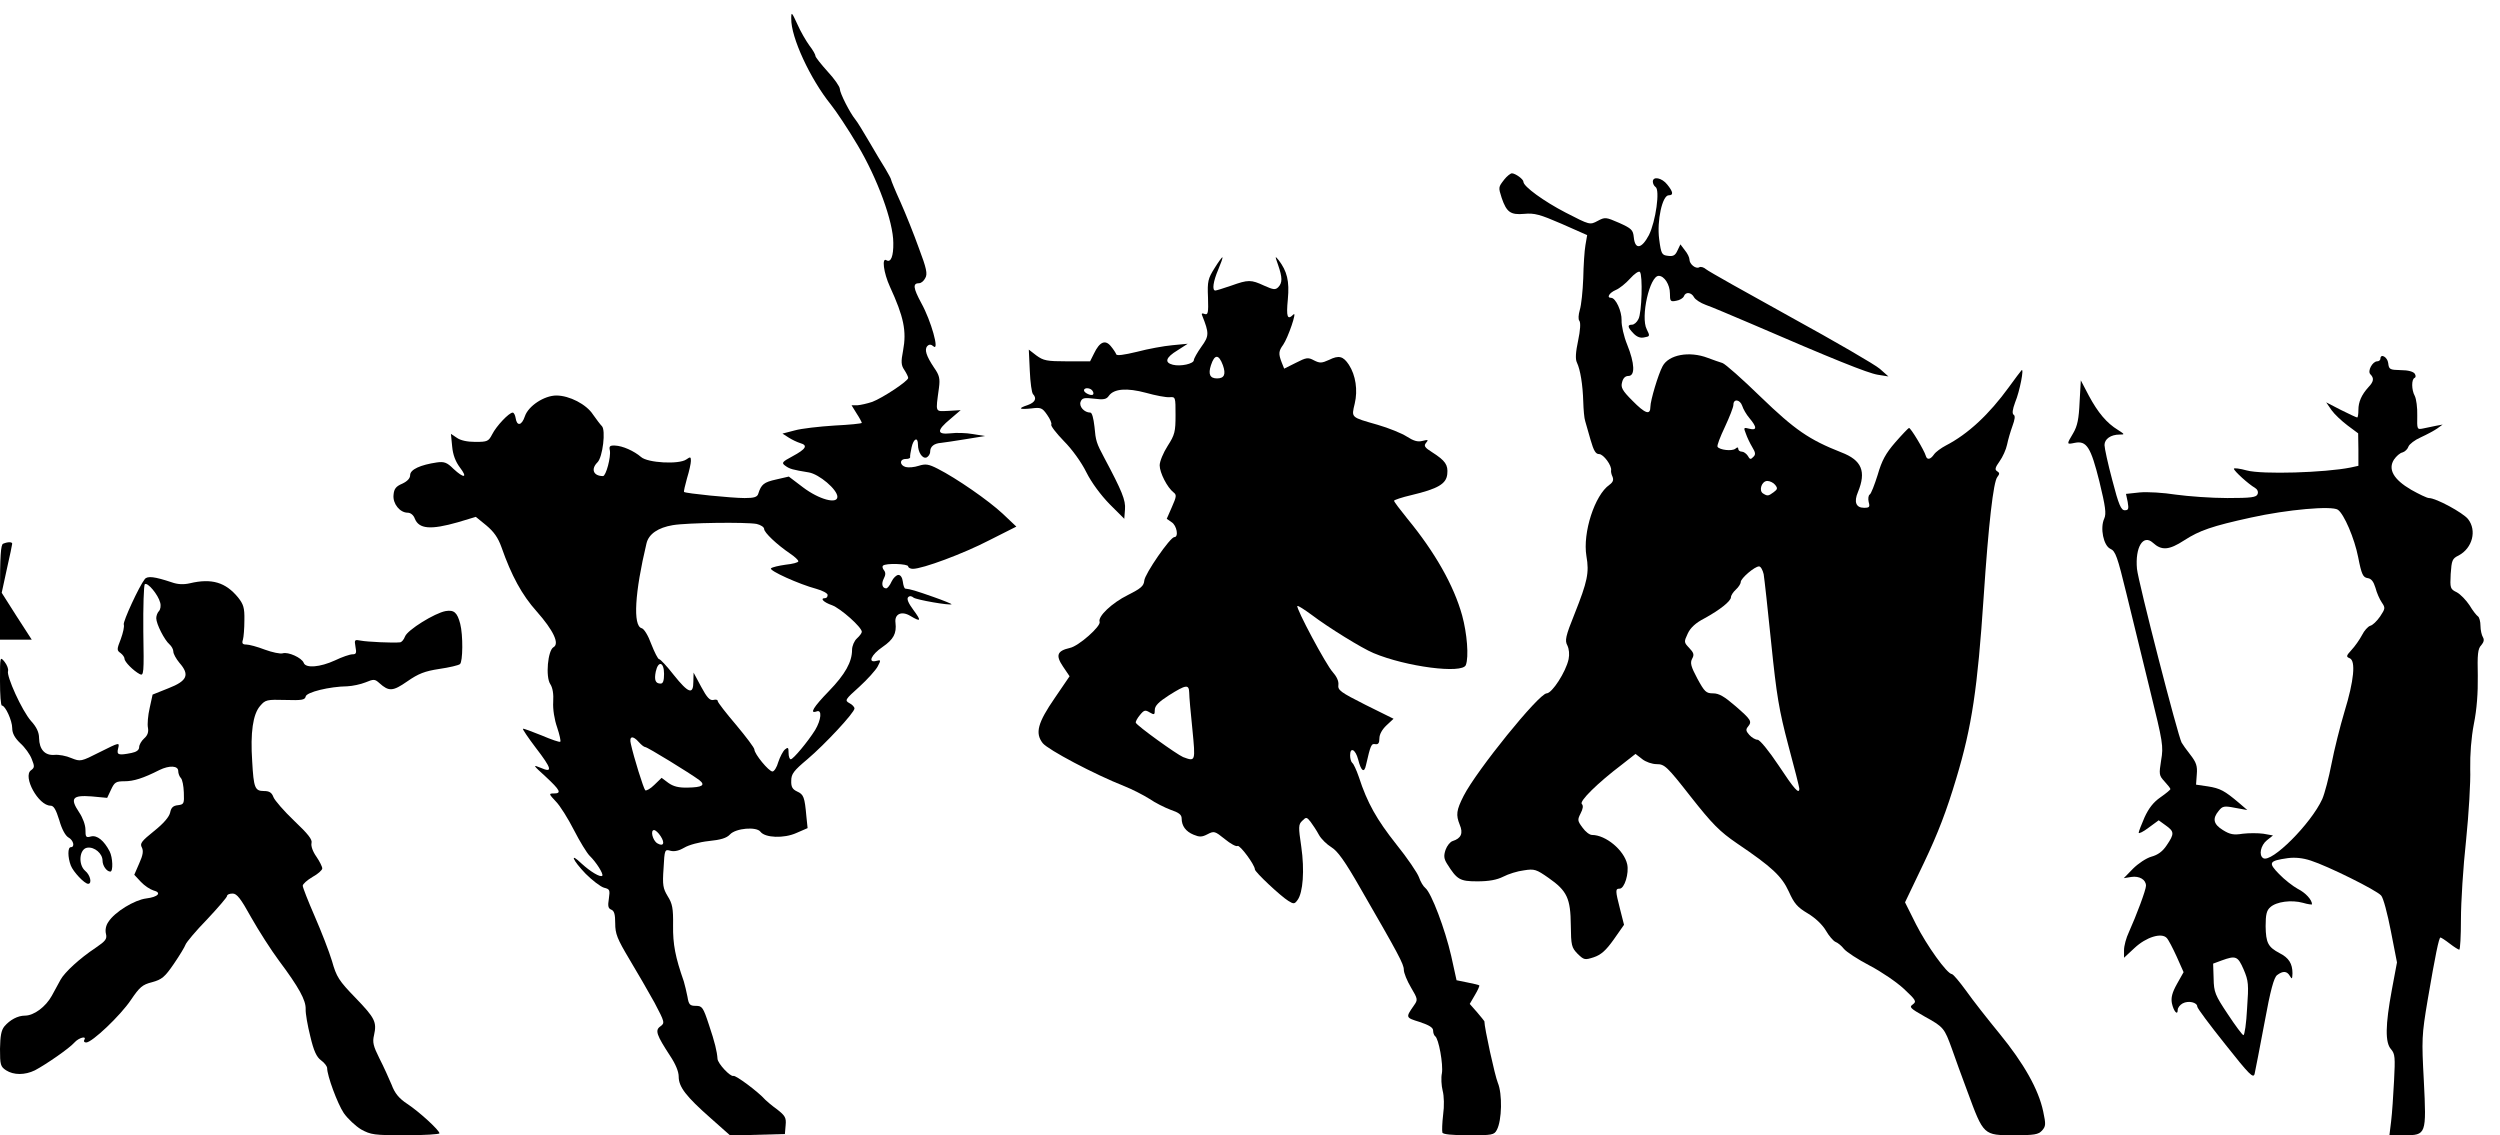 <svg version="1.0" xmlns="http://www.w3.org/2000/svg"
 width="1024pt" height="465pt" viewBox="0 0 1024 465"
 preserveAspectRatio="xMidYMid meet">

<g id="l2" transform="translate(0,465) scale(0.1,-0.1)"
fill="#000000" stroke="none">
<path d="M3241 4574 c-2 -76 78 -248 162 -352 21 -26 71 -101 110 -167 81
-136 146 -313 146 -400 1 -54 -10 -82 -28 -71 -20 13 -12 -51 14 -108 57 -124
69 -182 54 -262 -9 -46 -8 -60 5 -79 9 -14 16 -28 16 -33 0 -13 -105 -82 -147
-98 -21 -7 -48 -13 -61 -14 l-24 0 21 -34 c12 -18 21 -36 21 -38 0 -3 -51 -8
-112 -11 -62 -4 -135 -12 -163 -20 l-50 -13 25 -16 c14 -9 35 -19 48 -23 32
-9 24 -24 -32 -54 -43 -23 -46 -27 -29 -39 18 -13 29 -16 96 -27 42 -7 117
-70 117 -100 0 -31 -75 -11 -141 39 l-58 44 -52 -12 c-50 -11 -61 -20 -73 -58
-4 -14 -17 -18 -56 -18 -52 0 -242 19 -248 25 -2 2 4 27 12 56 9 29 16 61 16
71 0 17 -2 18 -19 6 -30 -21 -158 -14 -185 10 -29 25 -76 46 -107 47 -21 1
-25 -3 -21 -20 5 -27 -16 -105 -28 -105 -39 0 -51 28 -23 56 22 21 35 134 18
149 -6 6 -22 27 -36 47 -27 42 -97 78 -150 78 -50 0 -115 -43 -129 -85 -13
-39 -33 -42 -38 -7 -2 12 -7 22 -12 22 -15 0 -67 -55 -84 -89 -15 -29 -20 -31
-69 -31 -33 0 -61 6 -76 17 l-24 16 5 -51 c3 -35 14 -63 32 -87 33 -43 17 -46
-27 -5 -26 26 -38 30 -67 26 -68 -10 -110 -29 -110 -52 0 -13 -11 -25 -32 -35
-26 -11 -34 -21 -36 -46 -4 -36 26 -73 58 -73 12 0 24 -10 29 -24 17 -43 65
-47 177 -15 l73 22 43 -35 c31 -26 48 -50 62 -89 41 -117 84 -196 144 -263 69
-78 95 -133 69 -147 -23 -13 -33 -121 -13 -151 10 -15 14 -41 12 -73 -2 -29 5
-73 16 -104 10 -30 16 -57 13 -59 -3 -3 -37 9 -77 26 -40 16 -74 29 -76 27 -2
-2 21 -36 52 -77 67 -87 71 -105 21 -83 -34 14 -33 12 20 -36 60 -56 67 -69
33 -69 -21 0 -20 -2 9 -33 17 -17 50 -70 74 -117 24 -47 53 -94 64 -105 27
-26 58 -75 52 -82 -8 -8 -49 17 -85 50 -51 49 -37 14 17 -42 27 -27 61 -53 75
-57 24 -6 25 -9 20 -45 -5 -30 -3 -40 10 -45 12 -5 16 -19 16 -56 0 -43 8 -63
58 -147 32 -53 78 -133 103 -178 42 -80 43 -83 24 -97 -23 -16 -16 -35 40
-121 22 -33 35 -64 35 -85 0 -42 30 -81 131 -170 l80 -71 112 3 112 3 3 36 c3
31 -2 39 -35 65 -21 15 -42 33 -48 39 -29 33 -122 102 -131 98 -13 -4 -64 51
-65 70 -2 30 -11 68 -35 139 -24 73 -28 78 -54 78 -24 0 -29 5 -34 37 -4 21
-11 49 -15 63 -35 100 -45 152 -44 229 1 71 -3 90 -22 120 -19 32 -22 45 -17
114 4 78 5 79 29 72 16 -4 36 1 56 13 18 11 62 23 100 27 49 5 73 12 87 27 24
26 109 33 125 11 19 -25 96 -28 147 -5 l46 20 -5 48 c-7 79 -11 90 -38 102
-19 9 -25 19 -24 44 0 28 10 41 66 88 72 61 193 191 193 208 0 6 -9 16 -21 22
-20 11 -17 15 41 67 33 30 67 68 75 83 14 26 13 28 -5 23 -37 -10 -22 25 25
57 45 31 58 55 53 99 -5 36 25 50 61 28 44 -26 46 -21 12 25 -20 27 -28 45
-21 52 6 6 14 5 22 -2 12 -9 149 -33 156 -27 1 1 -32 15 -75 30 -71 25 -94 32
-115 34 -4 1 -8 13 -10 29 -2 16 -9 27 -18 27 -8 0 -21 -12 -28 -27 -7 -16
-17 -28 -22 -28 -16 0 -21 19 -10 40 8 15 8 25 1 34 -6 7 -8 16 -4 19 10 11
103 8 103 -3 0 -5 9 -10 19 -10 40 0 207 62 313 117 l111 56 -56 53 c-58 54
-189 145 -266 184 -37 19 -50 21 -78 12 -18 -6 -42 -8 -53 -5 -26 7 -26 33 0
33 11 0 19 3 18 8 -1 4 2 22 6 40 8 36 26 44 26 11 0 -31 18 -59 35 -53 8 4
15 14 15 24 0 21 16 34 45 36 11 1 56 8 100 15 l80 13 -50 8 c-27 5 -69 6 -92
3 -57 -6 -57 12 0 59 l42 36 -50 -3 c-56 -2 -53 -10 -39 94 5 38 2 52 -20 83
-32 48 -41 75 -27 89 7 7 15 7 25 -2 25 -21 -10 105 -50 177 -34 63 -36 82 -9
82 8 0 19 9 25 21 10 17 5 40 -26 122 -20 56 -54 141 -75 188 -22 48 -39 90
-39 93 0 4 -11 23 -23 44 -13 20 -43 71 -67 112 -24 41 -49 82 -56 90 -23 28
-64 109 -64 126 0 9 -22 41 -50 71 -27 30 -50 59 -50 64 0 6 -11 25 -25 43
-13 18 -36 57 -49 87 -23 50 -25 52 -25 23z m-142 -2070 c17 -4 31 -13 31 -21
0 -14 51 -63 107 -101 18 -12 33 -26 33 -31 0 -5 -23 -11 -52 -14 -28 -4 -55
-10 -60 -15 -9 -9 115 -65 186 -84 25 -7 46 -18 46 -25 0 -7 -4 -13 -10 -13
-23 0 -7 -17 28 -29 35 -13 122 -90 122 -109 0 -5 -9 -17 -20 -27 -11 -10 -20
-31 -20 -47 0 -49 -28 -100 -95 -169 -63 -65 -81 -94 -50 -83 23 9 19 -34 -6
-76 -30 -48 -90 -120 -100 -120 -5 0 -9 12 -9 26 0 22 -2 25 -15 14 -8 -7 -20
-30 -27 -51 -6 -22 -17 -39 -24 -39 -15 0 -74 72 -74 90 0 7 -34 52 -75 101
-41 48 -75 92 -75 97 0 6 -8 8 -18 5 -14 -3 -26 9 -50 54 l-31 58 -1 -37 c0
-55 -20 -48 -80 27 -28 36 -55 65 -60 65 -5 0 -19 28 -32 61 -13 36 -30 64
-40 66 -36 10 -28 146 20 347 9 39 48 65 108 75 59 10 299 13 343 5z m-379
-614 c0 -28 -4 -40 -14 -40 -21 0 -27 14 -20 49 10 46 34 40 34 -9z m-103
-280 c10 -11 21 -20 26 -20 9 0 183 -107 221 -135 27 -21 13 -30 -47 -31 -38
-1 -59 5 -79 19 l-28 21 -30 -29 c-16 -16 -33 -25 -37 -22 -7 7 -47 135 -59
190 -8 32 8 36 33 7z m89 -385 c19 -29 11 -44 -14 -29 -19 12 -29 54 -13 54 6
0 18 -11 27 -25z"/>
<path d="M6161 3914 c-24 -31 -24 -31 -10 -75 20 -58 36 -70 92 -65 42 4 64
-2 154 -41 l104 -46 -7 -41 c-4 -22 -8 -84 -9 -136 -2 -52 -8 -110 -14 -129
-6 -21 -7 -39 -2 -45 6 -7 4 -39 -5 -81 -10 -47 -12 -76 -5 -90 14 -29 24 -91
26 -160 1 -33 4 -69 8 -80 3 -11 13 -46 22 -77 13 -45 21 -58 35 -58 18 0 53
-48 49 -67 -1 -4 1 -16 6 -26 5 -13 2 -22 -13 -33 -60 -42 -110 -196 -94 -292
12 -68 4 -104 -48 -235 -38 -94 -41 -111 -30 -131 7 -15 9 -36 5 -56 -11 -52
-68 -140 -90 -140 -32 -1 -287 -316 -340 -420 -30 -59 -32 -78 -16 -118 15
-35 6 -56 -29 -67 -10 -3 -23 -19 -29 -36 -8 -24 -7 -36 6 -57 41 -65 52 -72
124 -72 48 0 80 6 106 19 21 11 59 23 85 26 43 7 51 4 101 -31 76 -53 90 -84
91 -194 1 -83 3 -91 28 -117 26 -25 29 -26 66 -14 30 10 50 28 82 73 l42 60
-16 63 c-20 78 -20 85 -2 85 20 0 39 63 31 100 -13 58 -88 120 -144 120 -10 0
-27 13 -39 30 -21 28 -21 32 -8 58 10 19 12 32 5 39 -11 11 65 86 164 161 l56
44 27 -21 c15 -12 41 -21 60 -21 32 0 42 -9 139 -133 89 -113 119 -143 189
-191 145 -98 184 -135 213 -198 22 -49 35 -64 77 -89 32 -19 61 -47 75 -71 12
-21 30 -42 39 -46 9 -3 25 -16 35 -29 10 -12 57 -43 105 -68 48 -25 111 -68
141 -96 49 -46 52 -51 36 -63 -16 -11 -11 -16 47 -49 80 -44 82 -48 113 -133
13 -38 42 -117 64 -176 66 -179 65 -178 191 -178 83 0 99 3 114 19 16 18 16
26 5 78 -19 91 -80 198 -178 318 -50 61 -112 140 -138 177 -27 37 -52 67 -58
68 -20 1 -103 117 -147 204 l-45 90 78 163 c57 120 92 211 132 345 64 212 87
369 112 742 20 300 40 473 56 492 10 13 10 17 -1 24 -10 6 -8 15 10 40 13 18
27 49 31 69 4 20 14 54 22 76 10 27 12 42 5 46 -7 5 -5 21 6 51 19 45 38 145
26 131 -4 -4 -27 -35 -51 -68 -82 -113 -168 -193 -259 -240 -19 -10 -41 -26
-48 -36 -15 -22 -29 -24 -34 -6 -6 22 -63 117 -69 114 -3 -1 -29 -28 -56 -59
-39 -45 -55 -74 -72 -133 -13 -41 -27 -78 -33 -81 -5 -3 -7 -17 -4 -30 6 -21
3 -24 -19 -24 -33 0 -42 24 -25 64 35 85 16 131 -68 163 -132 52 -190 92 -330
227 -75 73 -146 136 -157 139 -11 3 -38 13 -60 21 -76 29 -160 13 -185 -34
-18 -33 -50 -141 -50 -166 0 -36 -21 -29 -74 25 -41 41 -48 54 -42 75 4 17 13
26 26 26 28 0 26 51 -5 128 -14 34 -24 79 -23 100 1 37 -24 92 -43 92 -20 0
-7 21 19 32 15 6 41 27 59 47 17 19 35 32 40 27 12 -12 8 -168 -6 -193 -6 -13
-18 -23 -26 -23 -20 0 -19 -10 5 -35 14 -15 29 -21 45 -17 23 4 24 5 10 33
-26 50 12 219 49 219 23 0 46 -36 46 -72 0 -32 2 -35 26 -30 14 2 28 11 31 18
7 20 31 17 42 -4 5 -9 26 -23 48 -31 21 -7 103 -42 183 -76 338 -146 479 -203
521 -210 l44 -7 -35 31 c-19 17 -183 112 -365 212 -181 100 -338 188 -347 196
-9 8 -22 12 -28 8 -14 -8 -40 13 -40 32 0 8 -8 25 -19 38 l-18 24 -12 -25 c-9
-20 -17 -25 -39 -22 -25 3 -28 7 -36 68 -10 76 13 180 39 180 20 0 19 13 -6
44 -22 28 -59 35 -59 12 0 -8 5 -18 11 -22 19 -11 1 -141 -27 -197 -30 -57
-57 -61 -62 -9 -3 30 -9 36 -60 59 -55 24 -58 24 -88 8 -32 -17 -32 -17 -131
34 -89 46 -173 107 -173 126 0 11 -32 34 -47 35 -6 0 -21 -12 -32 -26z m975
-926 c4 -13 17 -36 30 -51 31 -37 31 -51 -1 -43 -23 6 -24 5 -14 -20 5 -15 17
-40 26 -55 14 -23 15 -31 4 -41 -10 -11 -14 -10 -22 5 -6 9 -17 17 -24 17 -8
0 -15 5 -15 11 0 8 -4 8 -12 1 -14 -11 -65 -5 -73 8 -3 5 11 41 30 81 19 41
35 81 35 91 0 26 27 22 36 -4z m135 -324 c11 -14 10 -18 -6 -30 -22 -16 -25
-17 -44 -5 -18 12 -5 51 18 51 10 0 25 -7 32 -16z m-47 -366 c3 -18 17 -145
31 -283 22 -215 32 -274 70 -418 25 -92 45 -172 45 -177 0 -26 -21 -2 -85 95
-40 60 -77 105 -86 105 -9 0 -24 9 -34 20 -14 16 -15 22 -5 34 17 21 13 28
-53 85 -44 38 -66 51 -90 51 -29 0 -35 6 -65 61 -26 49 -30 64 -21 81 9 16 7
24 -12 44 -22 23 -22 25 -6 59 11 24 33 44 68 62 64 35 109 71 109 87 0 7 9
21 20 31 11 10 20 24 20 31 0 15 57 64 75 64 7 0 15 -15 19 -32z"/>
<path d="M4975 3552 c-27 -43 -30 -54 -27 -121 2 -63 0 -72 -14 -67 -10 4 -14
2 -10 -6 29 -73 29 -84 -3 -128 -17 -24 -31 -49 -31 -55 0 -15 -54 -27 -86
-19 -36 9 -29 30 19 59 l42 27 -63 -6 c-34 -3 -100 -15 -145 -27 -54 -13 -83
-17 -85 -10 -2 6 -12 21 -22 33 -23 28 -46 18 -69 -30 l-16 -32 -94 0 c-84 0
-97 3 -126 24 l-31 24 4 -86 c2 -48 8 -91 13 -96 17 -18 9 -34 -21 -45 -42
-14 -37 -19 14 -14 39 5 45 3 65 -26 12 -17 20 -35 17 -40 -3 -5 20 -35 52
-68 33 -33 72 -87 92 -128 21 -42 59 -93 95 -130 l60 -60 3 39 c3 37 -12 74
-85 211 -32 60 -35 69 -40 127 -4 35 -10 58 -17 58 -25 0 -47 25 -40 44 6 16
15 18 55 13 39 -5 51 -3 61 12 21 29 74 33 152 12 39 -11 82 -19 96 -18 25 2
25 1 25 -73 0 -68 -3 -81 -32 -126 -18 -28 -33 -64 -33 -80 0 -30 31 -91 57
-111 13 -10 12 -17 -7 -60 l-21 -48 20 -14 c21 -13 30 -61 11 -61 -17 0 -121
-151 -123 -178 -2 -22 -13 -32 -67 -59 -66 -33 -124 -88 -116 -110 7 -17 -86
-100 -122 -107 -52 -12 -59 -30 -28 -76 l27 -40 -60 -88 c-71 -103 -82 -145
-50 -186 22 -27 210 -127 334 -176 33 -13 79 -37 103 -52 23 -16 63 -36 87
-45 33 -11 45 -20 45 -35 0 -31 17 -54 49 -67 24 -10 34 -10 57 2 27 14 30 13
71 -20 23 -19 47 -32 52 -28 10 5 71 -78 71 -96 0 -11 106 -110 137 -129 22
-14 26 -13 38 4 22 30 29 121 15 218 -12 81 -12 91 4 106 16 16 18 16 34 -4 9
-12 25 -36 34 -53 9 -17 33 -40 51 -51 26 -16 55 -56 119 -168 157 -272 178
-311 178 -334 0 -13 13 -45 29 -72 29 -49 29 -51 12 -75 -34 -49 -34 -49 24
-67 39 -13 55 -23 55 -35 0 -10 4 -20 8 -23 15 -9 34 -117 28 -152 -4 -18 -2
-51 3 -71 6 -22 7 -64 2 -99 -4 -34 -5 -66 -3 -73 2 -7 38 -11 107 -11 97 0
105 1 116 22 21 39 23 148 4 193 -12 29 -55 225 -55 252 0 1 -14 18 -30 37
l-30 34 21 36 c12 20 20 38 18 40 -2 2 -24 7 -49 12 l-44 9 -22 100 c-25 109
-81 258 -106 278 -8 6 -20 26 -26 44 -6 17 -47 78 -93 135 -80 101 -119 170
-153 275 -10 29 -22 55 -27 58 -5 4 -9 18 -9 31 0 36 22 25 33 -17 12 -48 25
-57 32 -23 19 83 22 89 38 86 12 -2 17 4 17 24 0 16 11 36 29 53 l29 27 -115
57 c-103 52 -114 60 -111 82 2 15 -7 34 -23 52 -27 29 -152 263 -145 271 3 2
28 -14 58 -36 70 -53 206 -137 254 -157 133 -56 364 -86 378 -49 13 33 5 130
-15 203 -34 123 -112 260 -224 396 -30 37 -55 70 -55 74 0 3 32 14 71 23 109
26 143 46 147 86 4 38 -8 55 -61 89 -32 20 -36 27 -26 39 11 13 9 14 -15 8
-19 -5 -36 0 -64 18 -20 13 -74 35 -119 48 -111 32 -108 28 -94 87 13 55 4
116 -24 159 -23 35 -41 40 -81 20 -31 -14 -38 -14 -62 -2 -24 13 -31 12 -74
-10 l-48 -24 -10 25 c-14 36 -13 47 6 73 20 29 58 140 42 124 -25 -25 -30 -11
-23 62 7 75 -3 115 -38 161 -15 18 -15 17 -2 -20 18 -52 18 -73 1 -91 -12 -12
-20 -11 -58 6 -54 25 -65 25 -135 0 -32 -11 -61 -20 -65 -20 -14 0 -9 37 12
86 11 26 19 48 17 50 -1 2 -16 -18 -32 -44z m34 -398 c13 -37 6 -54 -24 -54
-29 0 -37 17 -25 54 15 46 32 46 49 0z m-534 -105 c4 -6 5 -12 2 -15 -7 -7
-37 7 -37 17 0 13 27 11 35 -2z m396 -1236 c0 -16 6 -83 13 -150 13 -133 13
-133 -38 -114 -26 11 -189 128 -194 141 -1 4 6 18 17 31 17 21 22 22 40 11 19
-11 21 -10 21 10 0 17 16 33 58 60 70 44 82 46 83 11z"/>
<path d="M9750 3180 c0 -5 -6 -10 -13 -10 -19 0 -41 -40 -28 -53 16 -16 14
-30 -8 -53 -28 -31 -41 -60 -41 -93 0 -17 -2 -31 -5 -31 -3 0 -33 14 -67 31
l-60 31 22 -32 c12 -17 42 -45 66 -63 l43 -32 1 -66 0 -67 -32 -7 c-105 -21
-362 -29 -425 -12 -29 8 -53 11 -53 7 0 -9 61 -64 86 -78 10 -6 15 -16 11 -26
-5 -13 -25 -16 -124 -16 -65 0 -160 7 -211 14 -50 8 -117 12 -148 9 l-56 -6 7
-33 c5 -29 3 -34 -12 -34 -15 0 -25 22 -51 123 -18 67 -32 132 -32 144 0 25
26 43 62 43 22 0 21 1 -7 19 -46 28 -82 71 -119 140 l-33 63 -5 -89 c-3 -69
-9 -98 -26 -127 -28 -47 -28 -47 6 -40 49 10 66 -18 101 -158 25 -103 29 -132
20 -152 -18 -39 -3 -111 25 -124 21 -9 29 -32 66 -184 23 -95 67 -274 97 -397
52 -211 55 -228 45 -285 -9 -58 -9 -62 14 -87 13 -14 24 -28 24 -31 0 -3 -18
-18 -41 -34 -29 -20 -48 -45 -65 -82 -13 -30 -24 -58 -24 -63 0 -5 19 4 41 21
l41 30 29 -21 c35 -25 36 -34 4 -81 -17 -26 -37 -40 -63 -47 -21 -6 -54 -28
-75 -49 l-38 -39 31 5 c33 5 60 -11 60 -36 0 -17 -39 -121 -70 -190 -11 -23
-20 -56 -20 -74 l0 -31 43 40 c48 45 111 64 132 41 7 -7 25 -42 41 -77 l28
-63 -27 -48 c-20 -36 -25 -56 -21 -79 7 -33 24 -53 24 -27 0 8 9 20 20 26 24
13 60 4 60 -13 0 -7 52 -76 115 -155 99 -125 115 -141 120 -120 3 13 21 106
40 207 25 137 39 187 52 197 24 18 40 17 52 -3 9 -15 10 -14 11 10 0 40 -15
64 -53 83 -47 25 -56 42 -57 110 0 48 4 65 19 78 25 23 87 31 134 18 20 -6 37
-8 37 -6 0 18 -26 47 -58 63 -20 11 -55 38 -77 61 -46 47 -41 54 35 65 30 4
62 1 95 -10 69 -22 269 -121 288 -143 9 -9 26 -74 40 -146 l25 -128 -21 -112
c-27 -146 -28 -217 -3 -244 16 -19 17 -33 12 -129 -3 -59 -8 -134 -12 -166
l-7 -57 61 0 c90 0 91 3 80 223 -9 169 -9 185 16 333 31 182 46 254 52 254 3
0 20 -11 38 -25 18 -14 36 -25 39 -25 4 0 7 56 7 125 0 69 9 214 21 323 11
108 19 240 17 292 -1 60 4 128 15 185 12 59 17 127 16 197 -2 87 0 111 14 125
11 13 13 23 7 33 -5 8 -10 29 -10 47 0 17 -5 35 -10 38 -6 4 -22 24 -35 46
-14 21 -37 45 -52 53 -27 13 -28 17 -25 75 4 56 6 63 33 76 56 30 75 102 38
149 -21 26 -131 86 -160 86 -8 0 -41 16 -73 34 -72 42 -96 84 -70 124 9 13 24
27 35 29 10 3 21 14 24 24 4 10 26 27 51 38 24 11 54 27 67 36 l22 16 -27 -5
c-16 -3 -39 -8 -53 -11 -25 -5 -25 -4 -24 53 1 32 -4 68 -10 80 -14 25 -14 69
-1 74 5 2 6 9 1 17 -6 9 -27 15 -58 15 -45 1 -48 3 -51 29 -3 25 -32 41 -32
17z m-174 -618 c25 -17 68 -117 83 -194 14 -72 20 -83 39 -86 15 -2 24 -14 32
-40 5 -20 17 -47 26 -60 15 -22 14 -25 -7 -57 -13 -19 -31 -36 -40 -38 -10 -3
-25 -20 -34 -38 -10 -19 -29 -46 -43 -61 -22 -24 -23 -28 -8 -34 26 -10 18
-92 -21 -219 -18 -60 -42 -156 -53 -213 -11 -57 -28 -122 -38 -145 -46 -101
-208 -263 -242 -242 -19 12 -10 53 15 73 l25 20 -39 7 c-22 3 -60 3 -85 0 -37
-6 -52 -3 -81 15 -39 24 -44 47 -17 79 15 19 22 21 67 12 l50 -9 -35 30 c-58
49 -76 59 -127 67 l-48 7 3 42 c3 34 -2 49 -26 80 -16 20 -32 43 -36 50 -15
26 -178 659 -183 712 -8 88 25 143 65 107 36 -33 66 -31 129 10 62 40 113 58
273 93 149 33 331 49 356 32z m-386 -1883 c20 -47 21 -61 14 -160 -3 -60 -10
-109 -15 -109 -4 0 -33 39 -64 86 -52 78 -57 90 -58 146 l-2 61 35 13 c58 21
66 18 90 -37z"/>
<path d="M13 2423 c-10 -3 -13 -53 -13 -199 l0 -194 65 0 65 0 -62 96 -61 96
21 97 c12 53 22 100 22 104 0 8 -18 8 -37 0z"/>
<path d="M593 2278 c-23 -29 -90 -174 -86 -186 3 -8 -3 -34 -12 -59 -17 -43
-17 -47 -1 -58 9 -7 16 -17 16 -23 0 -13 36 -49 62 -63 17 -9 18 2 15 175 -1
101 2 188 6 193 11 10 55 -43 63 -75 4 -13 1 -29 -5 -35 -6 -6 -11 -19 -11
-29 0 -24 34 -90 54 -107 9 -8 16 -21 16 -30 0 -9 11 -29 25 -46 43 -49 32
-74 -45 -104 l-65 -26 -12 -55 c-7 -30 -10 -67 -7 -81 3 -17 -1 -31 -16 -44
-11 -10 -20 -26 -20 -35 0 -12 -11 -20 -31 -24 -55 -11 -62 -8 -55 19 6 25 6
25 -74 -15 -79 -40 -80 -40 -118 -25 -20 9 -52 15 -69 13 -39 -3 -62 22 -63
69 0 23 -10 45 -33 70 -37 42 -102 185 -94 205 2 8 -4 24 -14 37 -19 23 -19
23 -19 -78 0 -56 3 -101 8 -101 14 0 42 -62 42 -92 0 -21 10 -40 33 -62 19
-17 40 -46 47 -65 12 -30 12 -35 -3 -46 -35 -25 30 -145 80 -145 13 0 22 -15
36 -60 10 -36 25 -63 37 -70 21 -11 28 -40 10 -40 -13 0 -13 -41 0 -75 10 -26
56 -75 71 -75 17 0 9 36 -12 53 -30 26 -24 91 9 95 29 4 62 -24 62 -53 0 -21
17 -45 32 -45 12 0 10 58 -3 83 -23 44 -51 67 -76 61 -21 -6 -23 -3 -23 28 0
19 -11 49 -26 71 -38 57 -28 71 51 65 l64 -6 16 34 c14 30 20 34 55 34 37 0
76 12 143 46 41 20 77 18 77 -4 0 -10 5 -23 11 -29 6 -6 11 -32 12 -59 2 -46
0 -49 -24 -52 -20 -2 -28 -10 -32 -30 -4 -18 -27 -45 -66 -76 -51 -41 -59 -51
-50 -67 7 -14 5 -31 -11 -66 l-20 -46 27 -29 c15 -16 38 -31 51 -35 36 -9 20
-27 -29 -33 -48 -6 -129 -55 -155 -96 -10 -14 -14 -33 -10 -49 5 -21 -1 -29
-42 -57 -65 -43 -127 -100 -144 -131 -7 -13 -23 -43 -36 -66 -25 -45 -73 -81
-110 -81 -29 0 -61 -17 -84 -44 -13 -16 -17 -39 -18 -92 0 -65 2 -73 25 -88
31 -20 77 -20 118 0 47 25 141 90 162 114 18 20 52 29 40 10 -3 -5 0 -10 8
-10 24 0 140 110 183 174 36 53 47 63 87 73 40 11 52 21 89 75 24 35 45 70 48
79 3 9 42 56 88 103 45 48 82 91 82 96 0 6 10 10 23 10 17 0 33 -20 76 -98 30
-53 81 -133 113 -176 83 -111 111 -163 110 -199 -1 -18 8 -68 19 -112 14 -60
26 -85 44 -98 14 -10 25 -25 25 -32 0 -31 42 -145 68 -184 16 -23 48 -53 71
-67 40 -22 53 -24 182 -24 76 0 139 4 139 8 0 12 -80 86 -131 120 -35 23 -52
44 -65 79 -11 26 -33 75 -50 108 -25 50 -29 66 -22 95 12 54 4 70 -76 153 -68
70 -78 86 -96 150 -12 40 -44 122 -71 184 -27 62 -49 118 -49 125 0 7 18 23
40 36 22 12 40 28 40 35 0 7 -11 29 -24 48 -15 21 -23 44 -20 56 4 14 -14 37
-71 91 -42 40 -80 84 -85 97 -7 19 -17 25 -39 25 -37 0 -42 13 -48 121 -8 119
3 193 32 227 22 26 28 27 104 25 67 -2 80 0 83 14 3 18 98 41 171 42 21 1 54
8 74 16 34 14 38 14 57 -3 39 -35 55 -34 114 7 46 32 72 42 131 51 41 6 80 15
85 20 12 9 13 119 1 165 -12 46 -25 58 -60 52 -44 -8 -156 -77 -166 -104 -5
-13 -14 -24 -21 -24 -28 -3 -135 2 -160 7 -26 5 -27 4 -22 -25 5 -26 3 -31
-12 -31 -11 0 -43 -11 -72 -25 -61 -28 -120 -33 -128 -10 -8 21 -64 46 -86 39
-10 -3 -43 4 -73 15 -31 12 -65 21 -76 21 -16 0 -19 5 -14 20 3 10 6 46 6 80
1 51 -4 65 -26 93 -51 62 -108 79 -197 58 -26 -6 -50 -5 -75 4 -69 23 -99 27
-110 13z"/>
</g>
</svg>
